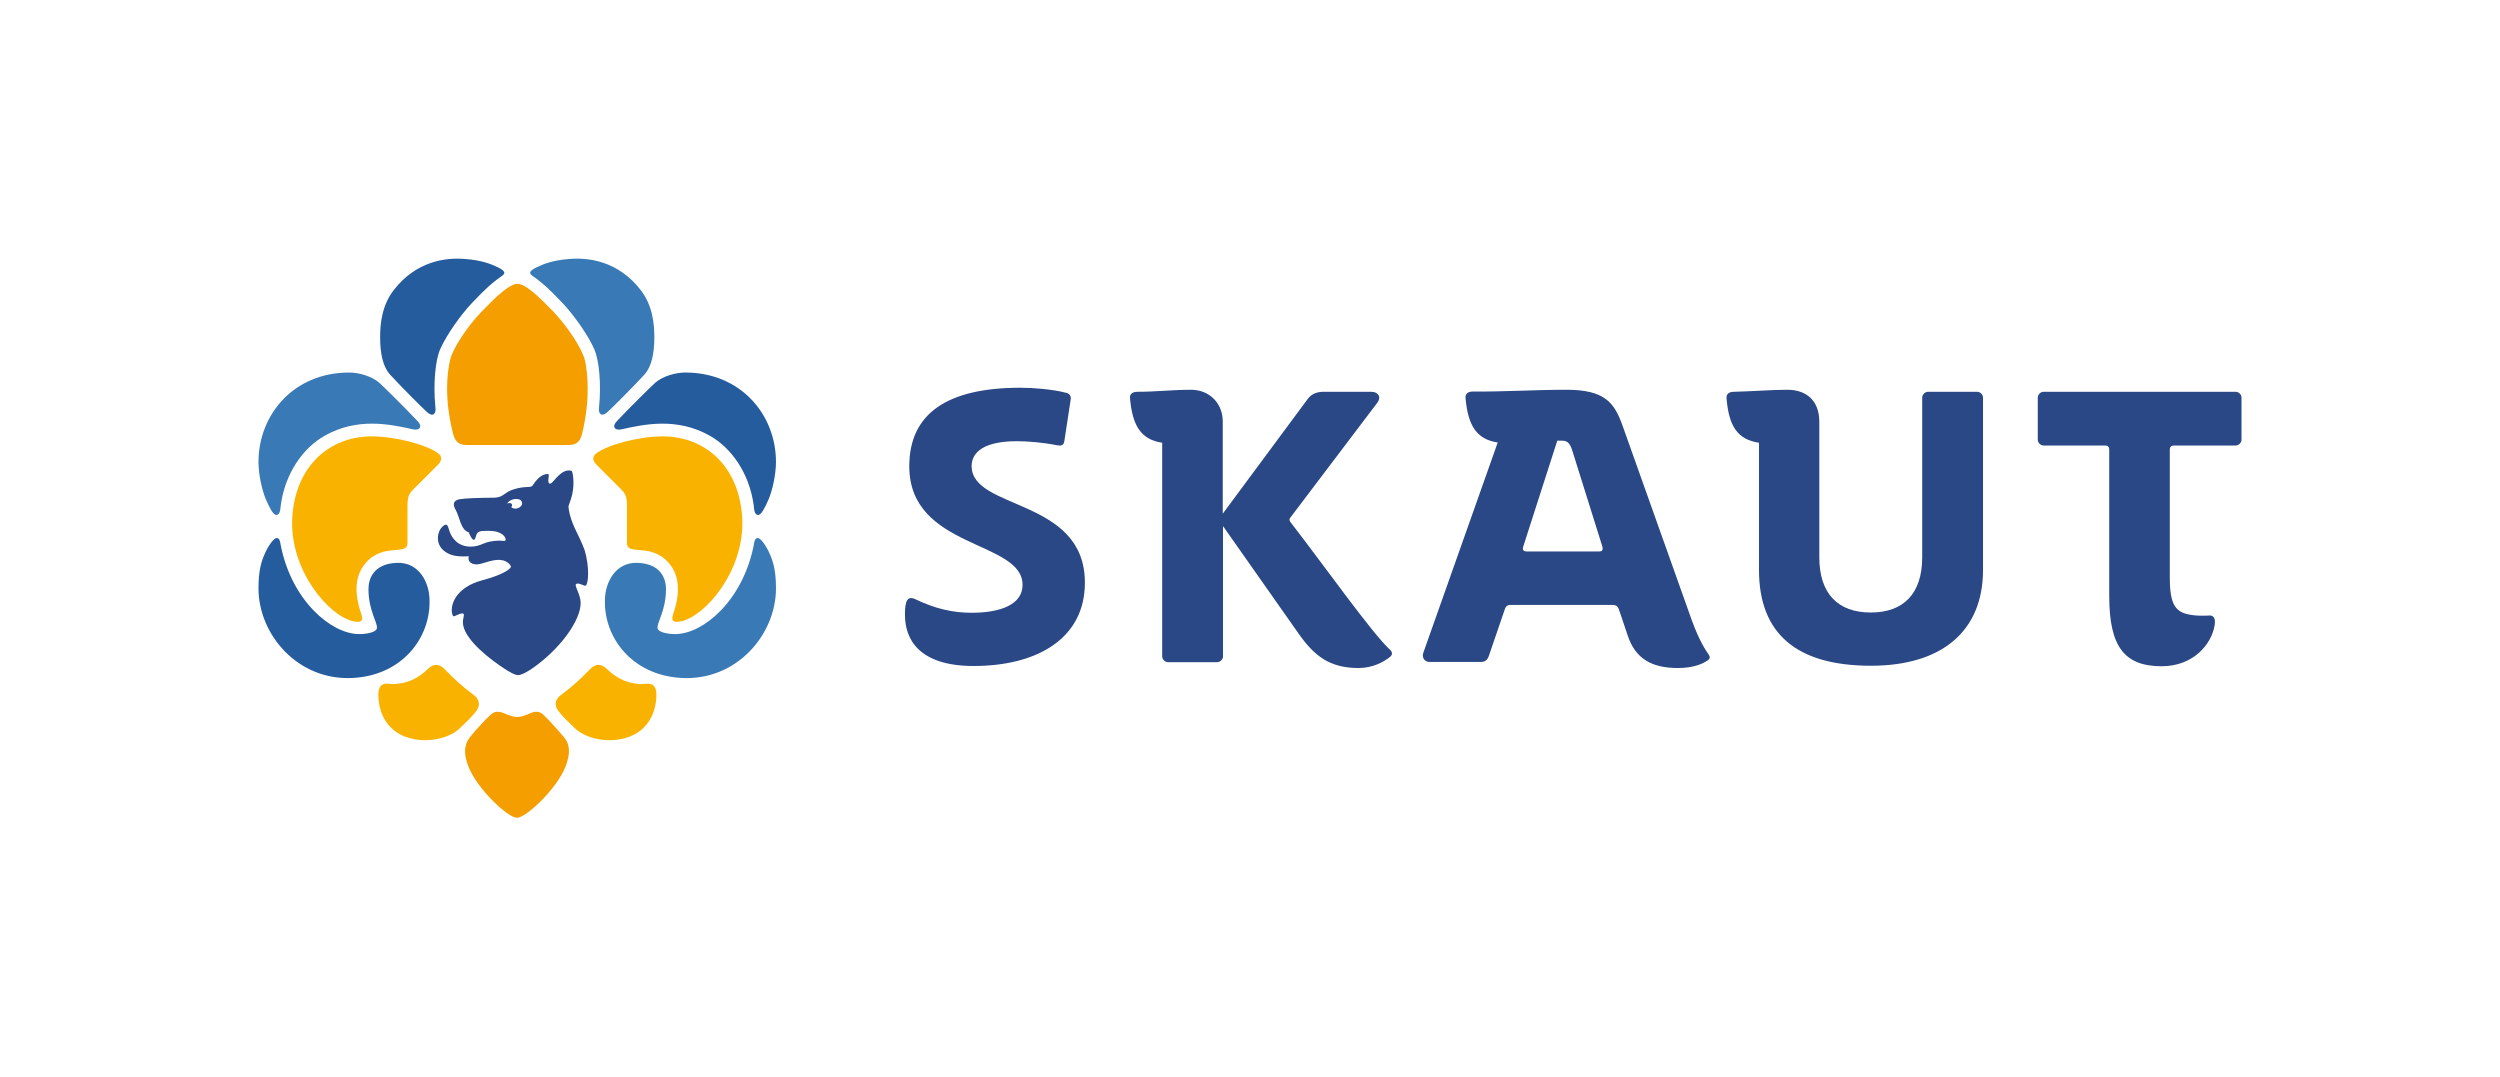 <?xml version="1.0" encoding="utf-8"?>
<!-- Generator: Adobe Illustrator 20.1.0, SVG Export Plug-In . SVG Version: 6.00 Build 0)  -->
<svg version="1.1" id="artwork" xmlns="http://www.w3.org/2000/svg" xmlns:xlink="http://www.w3.org/1999/xlink" x="0px" y="0px"
	 viewBox="0 0 986.5 424.8" enable-background="new 0 0 986.5 424.8" xml:space="preserve">
<g>
	<g>
		<g>
			<g>
				<g>
					<path fill="#294885" d="M224.8,202.8c-0.2-0.7-0.6-2.8-0.4-3.3c0.2-0.6,0.6-1.7,0.9-2.6c1.6-4.8,0.9-9.8,0.4-10.9
						c-0.1-0.2-0.3-0.3-0.5-0.3c-2.3-0.4-4.2,1.1-6.6,3.9c-0.9,1.1-2,2-2.2,0.4c-0.2-1,0.6-3.1-0.3-3c-2.2,0.2-3.6,1.5-4.9,3.1
						c-1,1.3-1,1.9-2.1,2c-2.2,0.1-3.2,0.2-5,0.6c-1.7,0.4-3.2,1-4.2,1.7c-1.3,0.8-2.2,2-5.3,2c-4.8,0-11,0.2-13.3,0.6
						c-2.4,0.5-2.8,2-1.5,4.2c1.5,2.5,2,8,5.1,8.8c0.8,1.7,1.4,3.1,2.2,3c0.3-0.1,0.6-0.9,0.8-1.7c0.4-1.7,2.1-1.8,3.2-1.8
						c2.8-0.1,4.9,0,6.7,1.1c1.3,0.7,1.9,2,1.7,2.5c-0.4,0.9-1.3-0.3-6.1,0.6c-2.7,0.5-4.3,2-7.7,2c-5.1,0-7.6-3.5-8.5-6.6
						c-0.5-1.6-0.8-3-2.6-1.3c-2.3,2.2-2.5,6.4-0.1,8.9c1.6,1.7,3.9,2.6,6.6,2.8c0.8,0.1,2.5,0.1,3.9,0c0,0-0.4,1.1,0.2,2
						c0.6,0.9,2.3,1.7,5.1,0.8c4-1.2,7.4-2.3,10.2-0.2c0.5,0.4,1.1,1.1,1.1,1.5c0,0.8-3,3.2-11.4,5.4c-10.3,2.8-12.8,9.7-11.7,13.5
						c0.1,0.3,0.3,0.7,0.6,0.7s1.9-0.9,2.8-1.1c1.8-0.3,1,1,0.8,2.6c-0.8,5.7,7.4,13,14.6,18c4,2.8,6.1,3.7,7.1,3.7s3.2-0.8,7.1-3.7
						c11.2-8.3,18.7-19.9,17.5-26.1c-0.7-3.5-2.5-5.7-1.6-6.2c1-0.6,3.2,1,3.7,0.7c1.1-0.7,1.6-7.2-0.4-14
						C228.3,210.7,226.1,208.1,224.8,202.8z M203.7,200.7c-1,0.1-2.1-0.4-1.9-0.7c0.1-0.1,0.4-0.5,0.2-1c-0.3-0.6-1.3-0.7-1.9-0.2
						c0.5-1.2,2.2-1.9,3.6-1.9c2,0,2.4,1.1,2.3,2C205.8,199.8,204.9,200.5,203.7,200.7z"/>
				</g>
				<g>
					<path fill="#255C9E" d="M139.6,267.5c-22,1.4-37.6-17.1-37.6-35.3c0-6.9,1-10.6,2.8-14.4c1.6-3.3,3.4-5.5,4.4-5.5
						c1.1,0,1.4,1.5,1.5,2.5c4.3,22.3,20,35.2,30.7,35.4c3.1,0.1,7-0.7,7.3-2.2c0.5-2.2-3.3-6.8-3.3-15.6c0-3.5,1.6-10,11.3-10.3
						c8.6-0.3,12.8,7.7,12.8,14.9C169.8,251.7,158.8,266.3,139.6,267.5z"/>
				</g>
				<g>
					<path fill="#3979B5" d="M110.8,199.3c1.8-13,9.1-22.7,17.2-27.3c13-7.4,25.9-4.6,34.9-2.6c1.3,0.3,2.4,0.1,2.8-0.7
						c0.3-0.7,0.1-1.4-1-2.6c-4.2-4.5-14-14.2-15.2-15.2c-3-2.5-7.9-3.9-11.7-3.9c-22,0-35.8,16.7-35.8,35.3
						c0,4.9,1.4,11.2,2.9,14.7c1.4,3.3,2.9,6.2,4.1,6.2C110.5,203.2,110.6,201.2,110.8,199.3z"/>
					<path fill="#3979B5" d="M237,163.4c-0.6-0.5-0.8-1.4-0.6-2.8c0.9-9.3,0-18.5-1.9-22.8c-2.4-5.5-8.1-13.6-12.6-18.3
						c-5.8-6.1-7.9-7.8-10.6-9.8c-0.7-0.5-2.1-1.3-2.1-2c0-0.8,1.1-1.5,2.5-2.2c2.5-1.2,6.2-2.8,12.9-3.3c8-0.7,19.4,1,28.1,12.1
						c4.9,6.2,5.5,13.7,5.5,18.8c0,6.1-1,11.5-3.9,14.7c-4.3,4.7-13.4,13.8-14.6,14.8C239.2,163.1,237.8,164.1,237,163.4z"/>
					<path fill="#255C9E" d="M171.2,163.4c0.6-0.5,0.8-1.4,0.6-2.8c-0.9-9.3,0-18.5,1.9-22.8c2.4-5.5,8.1-13.6,12.6-18.3
						c5.8-6.1,7.9-7.8,10.6-9.8c0.7-0.5,2.1-1.3,2.1-2c0-0.8-1.1-1.5-2.5-2.2c-2.5-1.2-6.2-2.8-12.9-3.3c-8-0.7-19.4,1-28.1,12.1
						c-4.9,6.2-5.5,13.7-5.5,18.8c0,6.1,1,11.5,3.9,14.7c4.3,4.7,13.4,13.8,14.6,14.8C169,163.1,170.4,164.1,171.2,163.4z"/>
				</g>
				<g>
					<path fill="#F9B200" d="M146.6,172.2c9.8,0,22,3.4,26.3,6.7c1.4,1,1.8,2.6-0.1,4.5c-2.5,2.5-7.5,7.5-9.5,9.5
						c-1.8,1.8-2.5,2.9-2.5,6.6c0,5.6,0,12.2,0,14.6c0,1.8-0.7,2.5-3.3,2.8c-0.7,0.1-2,0.2-3.1,0.3c-3.5,0.3-8.1,1.6-11.4,6.7
						c-4.2,6.5-1.6,15-0.5,18.2c0.8,2.4,0.7,3.8-2.9,3.1c-9.9-2-25.2-20.2-24.3-40.4C116.3,183.9,130.1,172.2,146.6,172.2z"/>
					<path fill="#3979B5" d="M268.6,267.5c22,1.4,37.6-17.1,37.6-35.3c0-6.9-1-10.6-2.8-14.4c-1.6-3.3-3.4-5.5-4.4-5.5
						c-1.1,0-1.4,1.5-1.5,2.5c-4.3,22.3-20,35.2-30.7,35.4c-3.1,0.1-7-0.7-7.3-2.2c-0.5-2.2,3.3-6.8,3.3-15.6
						c0-3.5-1.6-10-11.3-10.3c-8.6-0.3-12.8,7.7-12.8,14.9C238.4,251.7,249.4,266.3,268.6,267.5z"/>
					<path fill="#255C9E" d="M297.4,199.3c-1.8-13-9.1-22.7-17.2-27.3c-13-7.4-25.9-4.6-34.9-2.6c-1.3,0.3-2.4,0.1-2.8-0.7
						c-0.3-0.7-0.1-1.4,1-2.6c4.2-4.5,14-14.2,15.2-15.2c3-2.5,7.9-3.9,11.7-3.9c22,0,35.8,16.7,35.8,35.3c0,4.9-1.4,11.2-2.9,14.7
						c-1.4,3.3-2.9,6.2-4.1,6.2C297.7,203.2,297.6,201.2,297.4,199.3z"/>
					<path fill="#F9B200" d="M261.6,172.2c-9.8,0-22,3.4-26.3,6.7c-1.4,1-1.8,2.6,0.1,4.5c2.5,2.5,7.5,7.5,9.5,9.5
						c1.8,1.8,2.5,2.9,2.5,6.6c0,5.6,0,12.2,0,14.6c0,1.8,0.7,2.5,3.3,2.8c0.7,0.1,2,0.2,3.1,0.3c3.5,0.3,8.1,1.6,11.4,6.7
						c4.2,6.5,1.6,15,0.5,18.2c-0.8,2.4-0.7,3.8,2.9,3.1c9.9-2,25.2-20.2,24.3-40.4C291.9,183.9,278.1,172.2,261.6,172.2z"/>
					<path fill="#F9B200" d="M221.3,274.3c4.9-3.7,7.6-6.2,11.7-10.4c1.9-1.9,4.1-2.2,6.4,0c3.2,3.1,7.1,5.6,12.8,6
						c2.3,0.2,3.5-0.5,5.1,0.2c0.8,0.4,1.6,1.5,1.7,3.4c0.2,7.5-3.4,16.3-14.3,18.2c-7.1,1.3-14.2-0.9-17.7-4.2
						c-2.4-2.3-5.1-4.8-6.6-6.9C218.7,278.6,218.8,276.1,221.3,274.3z"/>
					<path fill="#F9B200" d="M187,274.3c-4.9-3.7-7.6-6.2-11.7-10.4c-1.9-1.9-4.1-2.2-6.4,0c-3.2,3.1-7.1,5.6-12.8,6
						c-2.3,0.2-3.5-0.5-5.1,0.2c-0.8,0.4-1.6,1.5-1.7,3.4c-0.2,7.5,3.4,16.3,14.3,18.2c7.1,1.3,14.2-0.9,17.7-4.2
						c2.4-2.3,5.1-4.8,6.6-6.9C189.5,278.6,189.4,276.1,187,274.3z"/>
				</g>
				<g>
					<path fill="#F49E00" d="M177.5,142.5c0.9-4.7,6.8-13.6,12.6-19.6c5.9-6.1,11-10.9,14.1-10.9s8.2,4.8,14.1,10.9
						c5.7,6,11.6,14.9,12.6,19.6c0.9,4.7,2.2,14.5-1.2,28.7c-1,4-3.2,4.4-5.7,4.4c-1.1,0-38.4,0-39.5,0c-2.5,0-4.7-0.4-5.7-4.4
						C175.2,157,176.5,147.2,177.5,142.5z"/>
					<path fill="#F49E00" d="M204.1,282.9c2.8,0,5-1.7,6.9-2c1.6-0.2,2.7,0.3,4.1,1.8c2.1,2.1,5.2,5.5,7.3,8
						c1.5,1.8,3.5,4.8,0.7,11.9c-3.4,8.7-15.5,20.1-19.1,20.1s-15.7-11.4-19.1-20.1c-2.8-7.1-0.7-10.1,0.7-11.9c2-2.5,5.1-5.9,7.3-8
						c1.5-1.5,2.5-2,4.1-1.8C199.1,281.2,201.3,282.9,204.1,282.9z"/>
				</g>
			</g>
			<g>
				<g>
					<path fill="#294885" d="M401.2,174.1c-15.4,0-17.8,6.1-17.8,9.8c0,17.5,44.7,12.5,44.7,46c0,22.3-19.2,32.9-43.9,32.9
						c-21.7,0-27.1-10.7-27.1-20.1c0-1.8,0-3.2,0.5-5c0.5-1.5,1.5-2.3,3.7-1.2c7.9,3.8,14.9,5.3,22.1,5.3c11.3,0,20.1-3.2,20.1-11
						c0-17.7-44.7-14-44.7-46.8c0-20.7,14.8-31,43.9-31c4.9,0,12.7,0.6,18,2c1.4,0.3,2,1.4,1.8,2.6L420,174c-0.3,1.8-1.2,2-2.9,1.7
						C411.7,174.6,405.5,174.1,401.2,174.1z"/>
					<path fill="#294885" d="M618.1,153.8c15.3,0,18.9,5.2,22.1,14l27.4,77c2.9,7.9,5.2,11.4,6.7,13.6c0.5,0.6,0.5,1.5-0.2,2
						c-2,1.5-5.8,3.2-12,3.2c-10.5,0-16.8-3.8-19.8-12.8l-3.4-10.1c-0.5-1.5-1.2-2-2.7-2h-40.1c-1.4,0-2,0.6-2.4,2l-6.3,18.4
						c-0.5,1.2-1.2,2.1-3.1,2.1H564c-1.8,0-3-1.7-2.4-3.5l29.4-83.1c-8.1-1.2-11.7-6.3-12.7-17.5c-0.2-1.8,1.1-2.6,2.9-2.6
						C594,154.6,605.4,153.8,618.1,153.8z M632.3,215.7l-12-38.3c-0.8-2.4-1.8-3.5-3.8-3.5h-2l-13.5,42c-0.3,1.1,0.2,1.7,1.4,1.7
						H631C632.3,217.6,632.6,217,632.3,215.7z"/>
					<path fill="#294885" d="M681.3,157.2c-0.2-1.8,1.1-2.6,2.9-2.6c8.1-0.2,14.9-0.8,21-0.8c7.5,0,12.7,4.1,12.7,12.7v53.4
						c0,14.3,7.3,21.8,20.3,21.8s20.3-7.5,20.3-21.8v-63c0-1.2,1.1-2.3,2.3-2.3h19.4c1.2,0,2.3,1.1,2.3,2.3v68
						c0,24.2-16.3,37.8-44.2,37.8c-29.1,0-44.2-12.4-44.2-37.8v-50.2C685.9,173.5,682.2,168.5,681.3,157.2z"/>
					<path fill="#294885" d="M856.2,177.3v50.5c0,11.3,2.4,14,8.8,14.9c1.7,0.3,4.6,0.3,6.3,0.2c2.3-0.3,3,1.1,2.6,3.8
						c-1.2,7.5-8.4,16.2-20.9,16.2c-14.8,0-20.7-7.8-20.7-27.8v-57.8c0-0.9-0.6-1.5-1.5-1.5h-24.4c-1.2,0-2.3-1.1-2.3-2.3v-16.6
						c0-1.2,1.1-2.3,2.3-2.3h75.8c1.2,0,2.3,1.1,2.3,2.3v16.6c0,1.2-1.1,2.3-2.3,2.3h-24.4C856.8,175.8,856.2,176.4,856.2,177.3z"/>
				</g>
				<path fill="#294885" d="M470,153.8c7.2,0,12.5,5.3,12.5,12.5v36.4l33.4-45.1c1.4-2,3.5-3,6.4-3h18.8c2.7,0,4.1,2,2.4,4.3
					l-34.3,45.3c-0.5,0.6-0.5,1.2,0,1.8c13.7,17.7,32,43.6,39.2,50.3c1.4,1.2,0.9,2.3,0,3c-2.3,1.8-6.6,4.3-12.3,4.3
					c-11.4,0-17.5-4.7-23.9-13.9l-29.6-42.1V259c0,1.2-1.1,2.3-2.3,2.3h-19.4c-1.2,0-2.3-1.1-2.3-2.3v-84.3
					c-8.1-1.2-11.7-6.3-12.7-17.5c-0.2-1.8,1.1-2.6,2.9-2.6C456.3,154.6,462.6,153.8,470,153.8z"/>
			</g>
		</g>
	</g>
	<rect x="51" y="51" fill="none" width="884.4" height="322.7"/>
	<rect y="0" fill="none" width="986.5" height="424.8"/>
</g>
</svg>
